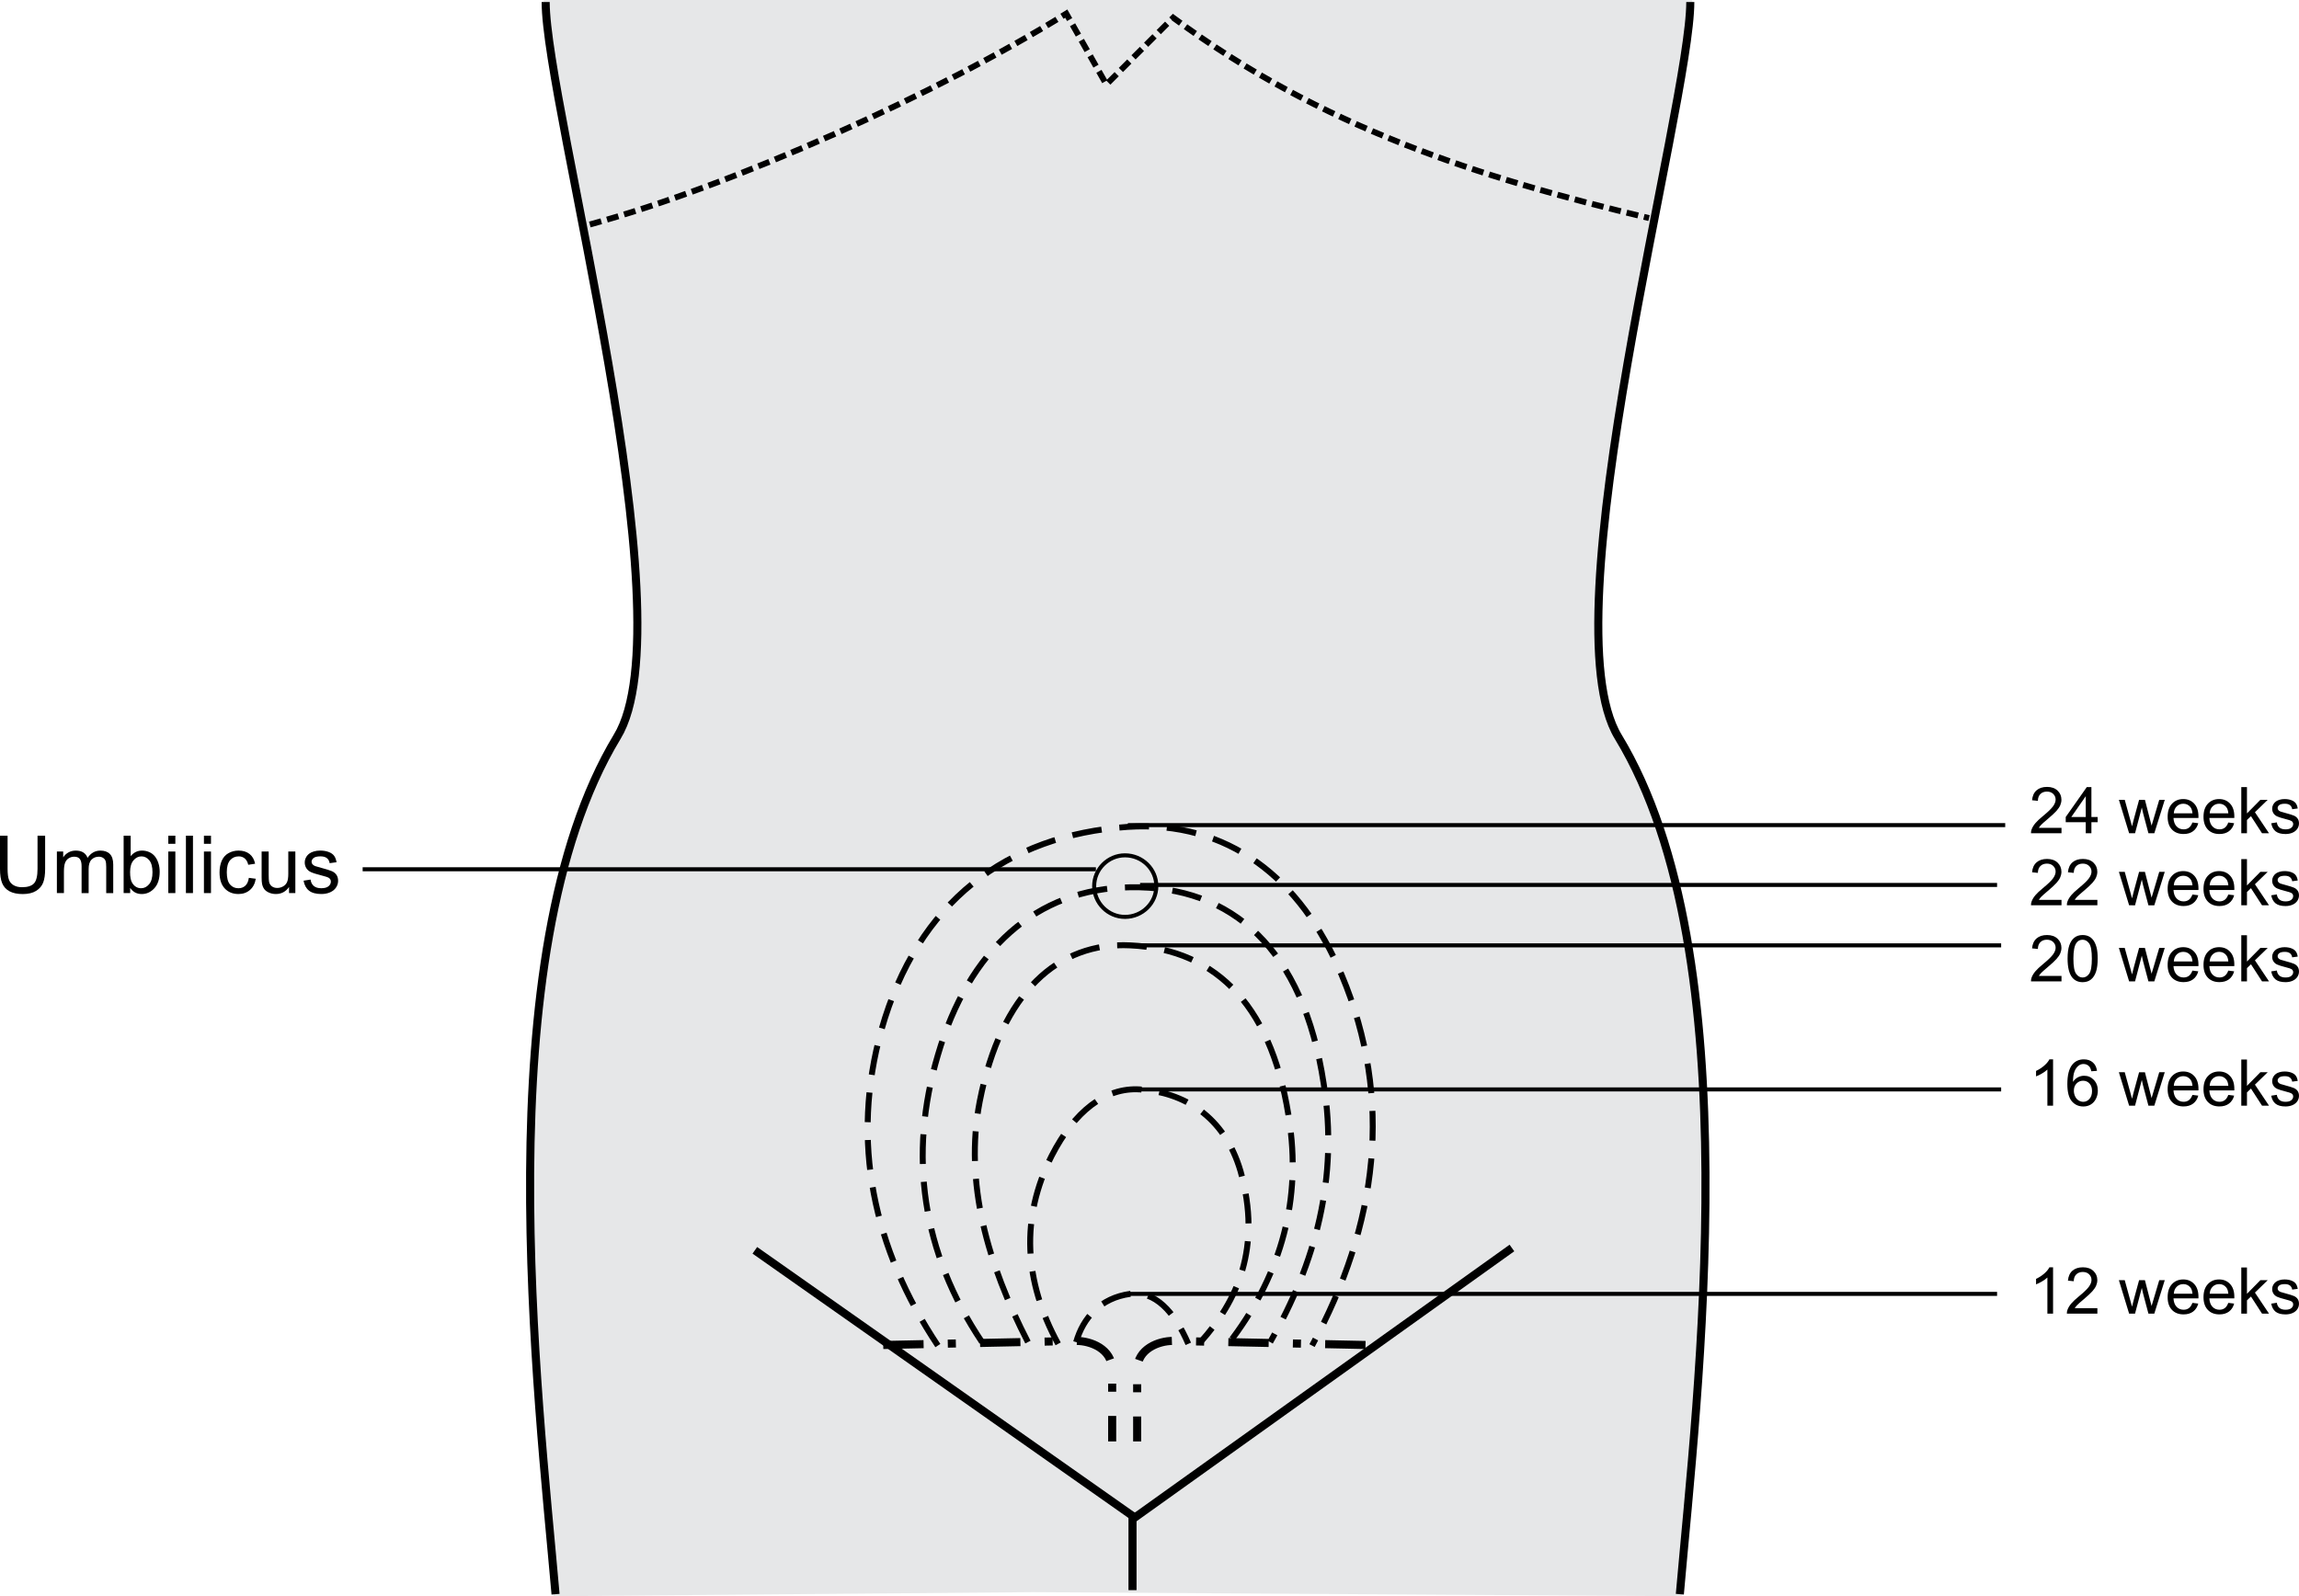 <?xml version="1.0" encoding="utf-8"?>
<!-- Generator: Adobe Illustrator 15.0.2, SVG Export Plug-In . SVG Version: 6.00 Build 0)  -->
<!DOCTYPE svg PUBLIC "-//W3C//DTD SVG 1.1//EN" "http://www.w3.org/Graphics/SVG/1.1/DTD/svg11.dtd">
<svg version="1.1" id="Layer_7" xmlns="http://www.w3.org/2000/svg" xmlns:xlink="http://www.w3.org/1999/xlink" x="0px" y="0px"
	 width="284.887px" height="197.854px" viewBox="139.95 171.862 284.887 197.854"
	 enable-background="new 139.95 171.862 284.887 197.854" xml:space="preserve">
<path fill="#E6E7E8" stroke="#E6E7E8" stroke-width="0.5" stroke-miterlimit="10" d="M348.111,369.464
	c2.16-24.769,8.856-79.128-7.631-106.272c-8.856-14.615,8.928-78.336,8.928-91.08h-69.984h-16.56h-55.296
	c0,12.744,17.784,76.465,8.856,91.08c-16.416,27.145-9.792,81.504-7.632,106.272l59.184-0.504L348.111,369.464z"/>
<g>
	<path fill="none" stroke="#000000" stroke-width="1" stroke-miterlimit="10" d="M349.408,172.112
		c0,12.744-17.784,76.465-8.928,91.08c16.487,27.145,9.791,81.504,7.631,106.272"/>
	<path fill="none" stroke="#000000" stroke-width="1" stroke-miterlimit="10" d="M207.568,172.112
		c0,12.744,17.784,76.465,8.856,91.08c-16.416,27.145-9.792,81.504-7.632,106.272"/>
</g>
<path fill="none" stroke="#000000" stroke-width="0.737" stroke-miterlimit="10" stroke-dasharray="1.474,0.737" d="M213.04,199.688
	c17.928-4.896,43.2-16.271,59.04-26.136l4.968,8.784l8.28-8.28c18.288,13.536,37.8,19.8,58.968,24.84"/>
<g>
	<polyline fill="none" stroke="#000000" stroke-width="1" stroke-miterlimit="10" points="233.488,326.84 280.576,359.96 
		327.305,326.552 	"/>
	
		<line fill="none" stroke="#000000" stroke-width="1" stroke-miterlimit="10" x1="280.288" y1="359.312" x2="280.288" y2="368.96"/>
</g>
<path fill="none" stroke="#000000" stroke-width="1" stroke-miterlimit="10" stroke-dasharray="5,3,1,3" d="
	M249.4,338.575l23.976-0.504c1.656,0,4.392,0.937,4.392,3.601v8.855"/>
<path fill="none" stroke="#000000" stroke-width="1" stroke-miterlimit="10" stroke-dasharray="5,3,1,3" d="
	M309.16,338.575l-23.904-0.504c-1.656,0-4.392,0.937-4.392,3.601v8.855"/>
<path fill="none" stroke="#000000" stroke-width="0.737" stroke-miterlimit="10" stroke-dasharray="3.685,2.211" d="
	M273.304,338.216c0.864-3.024,3.024-5.473,6.696-5.977c3.024-0.432,5.472,2.16,7.2,6.192"/>
<path fill="none" stroke="#000000" stroke-width="0.737" stroke-miterlimit="10" stroke-dasharray="3.685,2.211" d="
	M271.072,338.432c-4.248-7.776-4.68-15.624-0.792-23.328c2.808-5.472,6.624-8.496,10.944-8.208c5.328,0.36,10.44,3.24,12.456,10.152
	c2.664,9.504-0.432,16.128-4.968,21.168"/>
<path fill="none" stroke="#000000" stroke-width="0.737" stroke-miterlimit="10" stroke-dasharray="3.685,2.211" d="
	M267.328,338.216c-4.968-9.648-7.92-19.729-5.976-29.809c2.664-13.607,9.792-19.8,18.648-19.367
	c10.944,0.504,17.856,7.848,19.8,22.319c1.368,10.008-1.44,19.08-7.632,27.072"/>
<path fill="none" stroke="#000000" stroke-width="0.737" stroke-miterlimit="10" stroke-dasharray="3.685,2.211" d="M261.64,338.216
	c-7.488-11.16-9.144-23.185-5.472-35.568c3.816-13.031,12.168-20.664,23.832-20.808c12.672-0.216,21.456,7.704,23.977,24.336
	c1.871,11.664-1.008,22.248-6.625,32.04"/>
<path fill="none" stroke="#000000" stroke-width="0.737" stroke-miterlimit="10" stroke-dasharray="3.685,2.211" d="
	M256.168,338.648c-7.992-12.024-10.872-25.271-6.984-39.168c4.464-15.768,15.48-24.12,30.528-25.128
	c12.384-0.792,21.456,6.336,26.496,18.36c6.479,15.407,4.464,30.96-3.672,45.936"/>
<path fill="none" stroke="#000000" stroke-width="0.5" stroke-miterlimit="10" d="M279.352,285.512c2.16,0,3.888-1.728,3.888-3.816
	c0-2.088-1.728-3.815-3.888-3.815c-2.088,0-3.816,1.728-3.816,3.815C275.536,283.784,277.264,285.512,279.352,285.512z"/>
<line fill="none" stroke="#000000" stroke-width="0.5" stroke-miterlimit="10" x1="279.712" y1="274.136" x2="388.432" y2="274.136"/>
<line fill="none" stroke="#000000" stroke-width="0.5" stroke-miterlimit="10" x1="281.224" y1="281.552" x2="387.424" y2="281.552"/>
<line fill="none" stroke="#000000" stroke-width="0.5" stroke-miterlimit="10" x1="279.208" y1="289.04" x2="387.928" y2="289.04"/>
<line fill="none" stroke="#000000" stroke-width="0.5" stroke-miterlimit="10" x1="279.712" y1="306.896" x2="387.928" y2="306.896"/>
<line fill="none" stroke="#000000" stroke-width="0.5" stroke-miterlimit="10" x1="279.712" y1="332.24" x2="387.424" y2="332.24"/>
<line fill="none" stroke="#000000" stroke-width="0.5" stroke-miterlimit="10" x1="275.752" y1="279.608" x2="184.888" y2="279.608"/>
<g>
	<path d="M144.602,275.448h0.941v4.109c0,0.715-0.081,1.282-0.243,1.703c-0.162,0.421-0.454,0.763-0.875,1.026
		c-0.422,0.264-0.976,0.395-1.662,0.395c-0.667,0-1.211-0.115-1.635-0.344c-0.424-0.229-0.726-0.563-0.907-0.997
		c-0.181-0.436-0.271-1.029-0.271-1.783v-4.109h0.941v4.104c0,0.618,0.058,1.073,0.172,1.366c0.115,0.292,0.312,0.518,0.592,0.677
		c0.28,0.158,0.622,0.238,1.026,0.238c0.692,0,1.185-0.157,1.479-0.472c0.294-0.313,0.441-0.917,0.441-1.81L144.602,275.448
		L144.602,275.448z"/>
	<path d="M146.999,282.56v-5.151h0.781v0.723c0.162-0.252,0.377-0.455,0.646-0.609c0.269-0.152,0.574-0.229,0.917-0.229
		c0.381,0,0.694,0.079,0.938,0.236c0.244,0.159,0.417,0.381,0.517,0.665c0.407-0.602,0.938-0.901,1.591-0.901
		c0.511,0,0.904,0.141,1.179,0.424s0.413,0.719,0.413,1.308v3.537h-0.869v-3.246c0-0.35-0.028-0.601-0.085-0.754
		c-0.057-0.154-0.159-0.276-0.308-0.371c-0.149-0.094-0.323-0.141-0.524-0.141c-0.362,0-0.663,0.12-0.902,0.361
		c-0.239,0.24-0.359,0.626-0.359,1.156v2.994h-0.874v-3.348c0-0.388-0.071-0.679-0.213-0.873s-0.375-0.291-0.699-0.291
		c-0.246,0-0.473,0.063-0.682,0.194c-0.208,0.129-0.36,0.317-0.454,0.566c-0.094,0.25-0.141,0.608-0.141,1.077v2.673H146.999z"/>
	<path d="M156.081,282.56h-0.81v-7.112h0.873v2.537c0.369-0.462,0.839-0.692,1.412-0.692c0.317,0,0.617,0.063,0.9,0.19
		c0.283,0.128,0.516,0.308,0.698,0.539c0.183,0.231,0.326,0.511,0.43,0.837c0.104,0.327,0.155,0.677,0.155,1.049
		c0,0.883-0.218,1.564-0.655,2.047c-0.437,0.481-0.96,0.723-1.572,0.723c-0.608,0-1.085-0.253-1.431-0.761V282.56L156.081,282.56z
		 M156.071,279.945c0,0.618,0.084,1.064,0.252,1.34c0.275,0.449,0.646,0.674,1.116,0.674c0.381,0,0.711-0.166,0.99-0.498
		c0.278-0.331,0.417-0.825,0.417-1.482c0-0.673-0.133-1.169-0.4-1.489c-0.267-0.319-0.59-0.479-0.968-0.479
		c-0.381,0-0.711,0.166-0.989,0.497C156.21,278.838,156.071,279.317,156.071,279.945z"/>
	<path d="M160.806,276.452v-1.005h0.873v1.005H160.806z M160.806,282.56v-5.151h0.873v5.151H160.806z"/>
	<path d="M162.989,282.56v-7.112h0.873v7.112H162.989z"/>
	<path d="M165.221,276.452v-1.005h0.874v1.005H165.221z M165.221,282.56v-5.151h0.874v5.151H165.221z"/>
	<path d="M170.786,280.673l0.859,0.111c-0.094,0.592-0.334,1.056-0.721,1.39c-0.387,0.335-0.861,0.502-1.424,0.502
		c-0.705,0-1.272-0.23-1.701-0.691c-0.429-0.461-0.643-1.122-0.643-1.981c0-0.557,0.092-1.043,0.276-1.46
		c0.185-0.417,0.465-0.73,0.842-0.939c0.377-0.208,0.787-0.313,1.23-0.313c0.56,0,1.017,0.141,1.373,0.424
		c0.355,0.283,0.583,0.685,0.684,1.206l-0.849,0.131c-0.081-0.346-0.224-0.605-0.429-0.781c-0.206-0.175-0.454-0.262-0.745-0.262
		c-0.44,0-0.797,0.158-1.072,0.473c-0.275,0.315-0.412,0.814-0.412,1.497c0,0.692,0.132,1.195,0.398,1.51
		c0.265,0.313,0.611,0.471,1.038,0.471c0.343,0,0.629-0.105,0.859-0.315C170.579,281.433,170.724,281.109,170.786,280.673z"/>
	<path d="M175.768,282.56v-0.757c-0.401,0.582-0.946,0.873-1.635,0.873c-0.304,0-0.588-0.058-0.852-0.174
		c-0.264-0.117-0.459-0.264-0.587-0.439c-0.128-0.176-0.218-0.393-0.27-0.647c-0.036-0.171-0.053-0.443-0.053-0.815v-3.191h0.873
		v2.856c0,0.456,0.018,0.764,0.054,0.922c0.055,0.23,0.171,0.41,0.349,0.541s0.398,0.196,0.66,0.196
		c0.262,0,0.508-0.067,0.738-0.201c0.229-0.134,0.392-0.317,0.487-0.548c0.096-0.231,0.143-0.567,0.143-1.006v-2.761h0.874v5.151
		H175.768z"/>
	<path d="M177.568,281.022l0.864-0.136c0.048,0.346,0.184,0.611,0.405,0.796c0.221,0.185,0.531,0.276,0.929,0.276
		c0.401,0,0.699-0.082,0.893-0.245c0.194-0.163,0.291-0.355,0.291-0.575c0-0.197-0.086-0.353-0.257-0.466
		c-0.12-0.078-0.417-0.176-0.893-0.296c-0.641-0.162-1.084-0.302-1.332-0.42s-0.435-0.281-0.563-0.49
		c-0.128-0.209-0.192-0.439-0.192-0.691c0-0.229,0.053-0.441,0.158-0.638c0.105-0.195,0.249-0.358,0.43-0.487
		c0.136-0.1,0.321-0.185,0.555-0.255c0.235-0.068,0.486-0.104,0.754-0.104c0.404,0,0.759,0.058,1.065,0.174
		c0.306,0.117,0.531,0.273,0.677,0.473s0.246,0.465,0.301,0.798l-0.854,0.117c-0.039-0.265-0.151-0.472-0.337-0.621
		c-0.186-0.148-0.449-0.223-0.788-0.223c-0.401,0-0.688,0.066-0.859,0.199s-0.257,0.288-0.257,0.466
		c0,0.113,0.036,0.215,0.107,0.306c0.071,0.095,0.183,0.171,0.335,0.233c0.087,0.032,0.344,0.106,0.771,0.223
		c0.618,0.165,1.049,0.3,1.293,0.405c0.244,0.104,0.436,0.258,0.575,0.458c0.139,0.201,0.208,0.45,0.208,0.747
		c0,0.291-0.085,0.564-0.255,0.822c-0.169,0.257-0.415,0.456-0.735,0.597s-0.683,0.211-1.087,0.211c-0.669,0-1.18-0.139-1.53-0.417
		C177.889,281.981,177.665,281.569,177.568,281.022z"/>
</g>
<g>
	<path d="M395.407,274.469v0.675h-3.781c-0.005-0.169,0.022-0.332,0.082-0.488c0.097-0.257,0.25-0.511,0.462-0.761
		s0.52-0.539,0.919-0.867c0.622-0.51,1.042-0.914,1.261-1.211c0.217-0.298,0.328-0.58,0.328-0.845c0-0.279-0.101-0.513-0.299-0.705
		c-0.199-0.19-0.458-0.287-0.779-0.287c-0.338,0-0.607,0.102-0.812,0.305c-0.203,0.202-0.306,0.483-0.308,0.843l-0.723-0.074
		c0.049-0.539,0.235-0.949,0.559-1.231c0.322-0.281,0.756-0.423,1.299-0.423c0.549,0,0.982,0.152,1.304,0.457
		c0.32,0.305,0.479,0.683,0.479,1.132c0,0.229-0.047,0.454-0.141,0.676c-0.094,0.221-0.248,0.454-0.466,0.698
		c-0.217,0.245-0.578,0.58-1.083,1.008c-0.421,0.354-0.691,0.594-0.813,0.72c-0.119,0.126-0.219,0.253-0.295,0.38H395.407
		L395.407,274.469z"/>
	<path d="M398.412,275.144v-1.37h-2.482v-0.644l2.61-3.707h0.573v3.707h0.773v0.644h-0.773v1.37H398.412z M398.412,273.13v-2.58
		l-1.792,2.58H398.412z"/>
	<path d="M403.786,275.144L402.518,271h0.726l0.659,2.393l0.246,0.891c0.01-0.045,0.082-0.329,0.213-0.854l0.66-2.428h0.723
		l0.619,2.403l0.207,0.792l0.238-0.8l0.711-2.396h0.683l-1.295,4.145h-0.729l-0.66-2.481l-0.16-0.706l-0.838,3.188h-0.733V275.144z"
		/>
	<path d="M411.629,273.81l0.727,0.09c-0.115,0.425-0.328,0.753-0.637,0.987c-0.31,0.234-0.705,0.351-1.186,0.351
		c-0.605,0-1.088-0.187-1.442-0.56c-0.354-0.374-0.532-0.897-0.532-1.571c0-0.696,0.178-1.237,0.539-1.623
		c0.358-0.385,0.824-0.578,1.396-0.578c0.554,0,1.007,0.188,1.357,0.566c0.352,0.377,0.527,0.908,0.527,1.592
		c0,0.042-0.001,0.104-0.004,0.188h-3.091c0.026,0.455,0.155,0.804,0.386,1.046c0.232,0.242,0.521,0.363,0.867,0.363
		c0.257,0,0.477-0.067,0.659-0.203C411.378,274.322,411.521,274.106,411.629,273.81z M409.323,272.674h2.313
		c-0.031-0.349-0.119-0.61-0.265-0.784c-0.224-0.271-0.515-0.406-0.87-0.406c-0.322,0-0.594,0.108-0.814,0.324
		C409.468,272.023,409.346,272.313,409.323,272.674z"/>
	<path d="M416.074,273.81l0.726,0.09c-0.114,0.425-0.327,0.753-0.636,0.987c-0.311,0.234-0.705,0.351-1.186,0.351
		c-0.606,0-1.088-0.187-1.442-0.56c-0.354-0.374-0.533-0.897-0.533-1.571c0-0.696,0.179-1.237,0.539-1.623
		c0.358-0.385,0.824-0.578,1.397-0.578c0.554,0,1.007,0.188,1.357,0.566c0.352,0.377,0.527,0.908,0.527,1.592
		c0,0.042-0.001,0.104-0.004,0.188h-3.092c0.026,0.455,0.156,0.804,0.387,1.046s0.521,0.363,0.867,0.363
		c0.257,0,0.477-0.067,0.658-0.203C415.823,274.322,415.967,274.106,416.074,273.81z M413.768,272.674h2.314
		c-0.031-0.349-0.12-0.61-0.266-0.784c-0.224-0.271-0.514-0.406-0.869-0.406c-0.323,0-0.594,0.108-0.814,0.324
		C413.913,272.024,413.791,272.313,413.768,272.674z"/>
	<path d="M417.686,275.144v-5.721h0.703v3.262L420.05,271h0.909l-1.584,1.538l1.744,2.606h-0.866l-1.37-2.119l-0.496,0.477v1.643
		L417.686,275.144L417.686,275.144z"/>
	<path d="M421.396,273.907l0.694-0.109c0.039,0.278,0.147,0.492,0.326,0.64c0.178,0.148,0.427,0.224,0.748,0.224
		c0.322,0,0.562-0.065,0.718-0.197c0.156-0.131,0.234-0.285,0.234-0.462c0-0.159-0.069-0.283-0.207-0.375
		c-0.096-0.063-0.335-0.143-0.718-0.238c-0.516-0.13-0.872-0.243-1.071-0.338s-0.35-0.226-0.453-0.395
		c-0.104-0.168-0.154-0.353-0.154-0.556c0-0.185,0.042-0.354,0.127-0.513c0.084-0.157,0.2-0.288,0.346-0.393
		c0.108-0.081,0.258-0.148,0.446-0.204c0.189-0.057,0.392-0.085,0.607-0.085c0.325,0,0.611,0.048,0.856,0.141
		c0.245,0.094,0.427,0.221,0.543,0.381c0.117,0.16,0.198,0.374,0.242,0.642l-0.687,0.095c-0.031-0.213-0.122-0.38-0.271-0.5
		s-0.36-0.18-0.634-0.18c-0.323,0-0.553,0.054-0.691,0.16c-0.138,0.107-0.206,0.231-0.206,0.375c0,0.091,0.027,0.173,0.086,0.246
		c0.057,0.075,0.146,0.138,0.269,0.188c0.07,0.025,0.277,0.085,0.621,0.179c0.497,0.133,0.843,0.241,1.04,0.326
		c0.196,0.085,0.351,0.208,0.462,0.369c0.112,0.16,0.167,0.36,0.167,0.601c0,0.234-0.068,0.455-0.205,0.662
		s-0.334,0.367-0.591,0.479c-0.257,0.113-0.549,0.171-0.874,0.171c-0.539,0-0.949-0.112-1.231-0.337
		C421.655,274.678,421.475,274.347,421.396,273.907z"/>
</g>
<g>
	<path d="M395.407,283.397v0.675h-3.781c-0.005-0.169,0.022-0.332,0.082-0.487c0.097-0.257,0.25-0.512,0.462-0.762
		s0.52-0.538,0.919-0.866c0.622-0.511,1.042-0.914,1.261-1.211c0.217-0.299,0.328-0.58,0.328-0.846c0-0.278-0.101-0.513-0.299-0.705
		c-0.199-0.19-0.458-0.286-0.779-0.286c-0.338,0-0.607,0.101-0.812,0.304c-0.203,0.203-0.306,0.483-0.308,0.843l-0.723-0.074
		c0.049-0.539,0.235-0.949,0.559-1.23c0.322-0.282,0.756-0.423,1.299-0.423c0.549,0,0.982,0.151,1.304,0.457
		c0.32,0.304,0.479,0.682,0.479,1.132c0,0.229-0.047,0.454-0.141,0.675s-0.248,0.454-0.466,0.699
		c-0.217,0.245-0.578,0.58-1.083,1.007c-0.421,0.354-0.691,0.594-0.813,0.72c-0.119,0.126-0.219,0.253-0.295,0.38H395.407
		L395.407,283.397z"/>
	<path d="M399.852,283.397v0.675h-3.781c-0.006-0.169,0.021-0.332,0.082-0.487c0.096-0.257,0.25-0.512,0.461-0.762
		c0.213-0.25,0.52-0.538,0.92-0.866c0.621-0.511,1.042-0.914,1.261-1.211c0.218-0.299,0.328-0.58,0.328-0.846
		c0-0.278-0.101-0.513-0.298-0.705c-0.199-0.19-0.458-0.286-0.779-0.286c-0.338,0-0.607,0.101-0.813,0.304
		c-0.203,0.203-0.306,0.483-0.308,0.843l-0.722-0.074c0.049-0.539,0.234-0.949,0.558-1.23c0.323-0.282,0.757-0.423,1.3-0.423
		c0.549,0,0.982,0.151,1.303,0.457c0.32,0.304,0.48,0.682,0.48,1.132c0,0.229-0.047,0.454-0.141,0.675s-0.249,0.454-0.467,0.699
		c-0.217,0.245-0.577,0.58-1.082,1.007c-0.422,0.354-0.692,0.594-0.813,0.72c-0.119,0.126-0.219,0.253-0.297,0.38H399.852
		L399.852,283.397z"/>
	<path d="M403.786,284.072l-1.269-4.145h0.726l0.659,2.393l0.246,0.891c0.01-0.044,0.082-0.329,0.213-0.854l0.66-2.428h0.723
		l0.619,2.404l0.207,0.792l0.238-0.8l0.711-2.396h0.683l-1.295,4.145h-0.729l-0.66-2.481l-0.16-0.706l-0.838,3.188L403.786,284.072
		L403.786,284.072z"/>
	<path d="M411.629,282.738l0.727,0.091c-0.115,0.424-0.328,0.753-0.637,0.986c-0.31,0.234-0.705,0.352-1.186,0.352
		c-0.605,0-1.088-0.188-1.442-0.561c-0.354-0.374-0.532-0.896-0.532-1.57c0-0.697,0.178-1.238,0.539-1.623
		c0.358-0.386,0.824-0.578,1.396-0.578c0.554,0,1.007,0.188,1.357,0.565c0.352,0.377,0.527,0.908,0.527,1.593
		c0,0.042-0.001,0.104-0.004,0.188h-3.091c0.026,0.455,0.155,0.804,0.386,1.046c0.232,0.242,0.521,0.363,0.867,0.363
		c0.257,0,0.477-0.067,0.659-0.203C411.378,283.25,411.521,283.034,411.629,282.738z M409.323,281.602h2.313
		c-0.031-0.349-0.119-0.609-0.265-0.784c-0.224-0.271-0.515-0.405-0.87-0.405c-0.322,0-0.594,0.107-0.814,0.323
		C409.468,280.952,409.346,281.241,409.323,281.602z"/>
	<path d="M416.074,282.738l0.726,0.091c-0.114,0.424-0.327,0.753-0.636,0.986c-0.311,0.234-0.705,0.352-1.186,0.352
		c-0.606,0-1.088-0.188-1.442-0.561c-0.354-0.374-0.533-0.896-0.533-1.57c0-0.697,0.179-1.238,0.539-1.623
		c0.358-0.386,0.824-0.578,1.397-0.578c0.554,0,1.007,0.188,1.357,0.565c0.352,0.377,0.527,0.908,0.527,1.593
		c0,0.042-0.001,0.104-0.004,0.188h-3.092c0.026,0.455,0.156,0.804,0.387,1.046s0.521,0.363,0.867,0.363
		c0.257,0,0.477-0.067,0.658-0.203C415.823,283.25,415.967,283.034,416.074,282.738z M413.768,281.602h2.314
		c-0.031-0.349-0.12-0.609-0.266-0.784c-0.224-0.271-0.514-0.405-0.869-0.405c-0.323,0-0.594,0.107-0.814,0.323
		C413.913,280.952,413.791,281.241,413.768,281.602z"/>
	<path d="M417.686,284.072v-5.721h0.703v3.262l1.662-1.686h0.909l-1.584,1.538l1.744,2.606h-0.866l-1.37-2.118l-0.495,0.476v1.643
		H417.686z"/>
	<path d="M421.396,282.835l0.694-0.109c0.039,0.278,0.147,0.492,0.326,0.641c0.178,0.147,0.427,0.223,0.748,0.223
		c0.322,0,0.562-0.065,0.718-0.197c0.156-0.131,0.234-0.285,0.234-0.462c0-0.159-0.069-0.283-0.207-0.375
		c-0.096-0.063-0.335-0.142-0.718-0.238c-0.516-0.13-0.872-0.243-1.071-0.338s-0.35-0.226-0.453-0.394s-0.154-0.354-0.154-0.557
		c0-0.185,0.042-0.354,0.127-0.513c0.084-0.157,0.2-0.288,0.346-0.392c0.108-0.081,0.258-0.149,0.446-0.205
		c0.189-0.057,0.392-0.084,0.607-0.084c0.325,0,0.611,0.047,0.856,0.14c0.245,0.094,0.427,0.221,0.543,0.381
		c0.117,0.16,0.198,0.374,0.242,0.643l-0.687,0.094c-0.031-0.213-0.122-0.38-0.271-0.5s-0.36-0.179-0.634-0.179
		c-0.323,0-0.553,0.053-0.691,0.159c-0.138,0.107-0.206,0.231-0.206,0.375c0,0.092,0.027,0.174,0.086,0.246
		c0.057,0.075,0.146,0.139,0.269,0.188c0.07,0.026,0.277,0.085,0.621,0.179c0.497,0.133,0.843,0.241,1.04,0.326
		c0.196,0.085,0.351,0.208,0.462,0.369c0.112,0.161,0.167,0.36,0.167,0.601c0,0.234-0.068,0.455-0.205,0.662
		s-0.334,0.367-0.591,0.48c-0.257,0.112-0.549,0.17-0.874,0.17c-0.539,0-0.949-0.112-1.231-0.336
		C421.655,283.606,421.475,283.275,421.396,282.835z"/>
</g>
<g>
	<path d="M395.407,292.829v0.675h-3.781c-0.005-0.169,0.022-0.332,0.082-0.488c0.097-0.257,0.25-0.511,0.462-0.761
		s0.52-0.539,0.919-0.867c0.622-0.51,1.042-0.914,1.261-1.211c0.217-0.298,0.328-0.58,0.328-0.845c0-0.279-0.101-0.514-0.299-0.705
		c-0.199-0.191-0.458-0.287-0.779-0.287c-0.338,0-0.607,0.101-0.812,0.304c-0.203,0.203-0.306,0.484-0.308,0.843l-0.723-0.073
		c0.049-0.539,0.235-0.949,0.559-1.231c0.322-0.282,0.756-0.423,1.299-0.423c0.549,0,0.982,0.152,1.304,0.457
		c0.32,0.304,0.479,0.682,0.479,1.132c0,0.229-0.047,0.454-0.141,0.675c-0.094,0.222-0.248,0.454-0.466,0.699
		c-0.217,0.245-0.578,0.58-1.083,1.007c-0.421,0.354-0.691,0.594-0.813,0.72c-0.119,0.127-0.219,0.254-0.295,0.381H395.407
		L395.407,292.829z"/>
	<path d="M396.16,290.683c0-0.676,0.07-1.221,0.209-1.633s0.346-0.73,0.62-0.954s0.62-0.335,1.036-0.335
		c0.307,0,0.576,0.063,0.808,0.185c0.231,0.124,0.422,0.303,0.574,0.535c0.149,0.233,0.269,0.518,0.354,0.852
		s0.129,0.785,0.129,1.352c0,0.671-0.068,1.213-0.207,1.625c-0.138,0.413-0.344,0.731-0.619,0.956
		c-0.273,0.226-0.621,0.338-1.039,0.338c-0.551,0-0.984-0.198-1.299-0.593C396.35,292.532,396.16,291.757,396.16,290.683z
		 M396.882,290.683c0,0.939,0.11,1.564,0.33,1.875c0.22,0.312,0.491,0.466,0.813,0.466s0.594-0.155,0.813-0.468
		c0.22-0.312,0.33-0.937,0.33-1.873c0-0.941-0.11-1.566-0.33-1.877c-0.22-0.31-0.494-0.464-0.821-0.464
		c-0.322,0-0.58,0.136-0.772,0.41C397.003,289.1,396.882,289.743,396.882,290.683z"/>
	<path d="M403.786,293.504l-1.269-4.146h0.726l0.659,2.394l0.246,0.89c0.01-0.044,0.082-0.329,0.213-0.854l0.66-2.429h0.723
		l0.619,2.404l0.207,0.792l0.238-0.8l0.711-2.396h0.683l-1.295,4.146h-0.729l-0.66-2.482l-0.16-0.706l-0.838,3.188L403.786,293.504
		L403.786,293.504z"/>
	<path d="M411.629,292.169l0.727,0.09c-0.115,0.424-0.328,0.753-0.637,0.987c-0.31,0.233-0.705,0.351-1.186,0.351
		c-0.605,0-1.088-0.187-1.442-0.56c-0.354-0.374-0.532-0.897-0.532-1.571c0-0.697,0.178-1.238,0.539-1.623
		c0.358-0.385,0.824-0.578,1.396-0.578c0.554,0,1.007,0.188,1.357,0.566c0.352,0.377,0.527,0.907,0.527,1.592
		c0,0.042-0.001,0.104-0.004,0.188h-3.091c0.026,0.455,0.155,0.805,0.386,1.047c0.232,0.241,0.521,0.362,0.867,0.362
		c0.257,0,0.477-0.066,0.659-0.203C411.378,292.682,411.521,292.466,411.629,292.169z M409.323,291.034h2.313
		c-0.031-0.35-0.119-0.61-0.265-0.784c-0.224-0.271-0.515-0.406-0.87-0.406c-0.322,0-0.594,0.108-0.814,0.324
		C409.468,290.383,409.346,290.672,409.323,291.034z"/>
	<path d="M416.074,292.169l0.726,0.09c-0.114,0.424-0.327,0.753-0.636,0.987c-0.311,0.233-0.705,0.351-1.186,0.351
		c-0.606,0-1.088-0.187-1.442-0.56c-0.354-0.374-0.533-0.897-0.533-1.571c0-0.697,0.179-1.238,0.539-1.623
		c0.358-0.385,0.824-0.578,1.397-0.578c0.554,0,1.007,0.188,1.357,0.566c0.352,0.377,0.527,0.907,0.527,1.592
		c0,0.042-0.001,0.104-0.004,0.188h-3.092c0.026,0.455,0.156,0.805,0.387,1.047c0.23,0.241,0.521,0.362,0.867,0.362
		c0.257,0,0.477-0.066,0.658-0.203C415.823,292.682,415.967,292.466,416.074,292.169z M413.768,291.034h2.314
		c-0.031-0.35-0.12-0.61-0.266-0.784c-0.224-0.271-0.514-0.406-0.869-0.406c-0.323,0-0.594,0.108-0.814,0.324
		C413.913,290.384,413.791,290.672,413.768,291.034z"/>
	<path d="M417.686,293.504v-5.721h0.703v3.262l1.662-1.687h0.909l-1.584,1.538l1.744,2.607h-0.866l-1.37-2.119l-0.495,0.476v1.644
		H417.686z"/>
	<path d="M421.396,292.267l0.694-0.108c0.039,0.277,0.147,0.491,0.326,0.64c0.178,0.147,0.427,0.223,0.748,0.223
		c0.322,0,0.562-0.064,0.718-0.196s0.234-0.285,0.234-0.463c0-0.158-0.069-0.282-0.207-0.375c-0.096-0.063-0.335-0.142-0.718-0.237
		c-0.516-0.13-0.872-0.243-1.071-0.338c-0.199-0.096-0.35-0.227-0.453-0.395s-0.154-0.353-0.154-0.556
		c0-0.186,0.042-0.355,0.127-0.514c0.084-0.156,0.2-0.287,0.346-0.392c0.108-0.081,0.258-0.149,0.446-0.205
		c0.189-0.056,0.392-0.084,0.607-0.084c0.325,0,0.611,0.047,0.856,0.14c0.245,0.095,0.427,0.222,0.543,0.382
		c0.117,0.159,0.198,0.374,0.242,0.642l-0.687,0.094c-0.031-0.213-0.122-0.38-0.271-0.5s-0.36-0.179-0.634-0.179
		c-0.323,0-0.553,0.053-0.691,0.16c-0.138,0.106-0.206,0.23-0.206,0.375c0,0.091,0.027,0.173,0.086,0.246
		c0.057,0.075,0.146,0.138,0.269,0.188c0.07,0.026,0.277,0.085,0.621,0.18c0.497,0.133,0.843,0.24,1.04,0.325
		c0.196,0.085,0.351,0.208,0.462,0.369c0.112,0.161,0.167,0.361,0.167,0.602c0,0.233-0.068,0.455-0.205,0.662
		c-0.137,0.206-0.334,0.366-0.591,0.479s-0.549,0.17-0.874,0.17c-0.539,0-0.949-0.112-1.231-0.336
		C421.655,293.038,421.475,292.707,421.396,292.267z"/>
</g>
<g>
	<path d="M394.361,308.911h-0.703v-4.476c-0.17,0.162-0.391,0.323-0.665,0.484s-0.521,0.281-0.74,0.362v-0.679
		c0.394-0.185,0.735-0.409,1.03-0.671c0.294-0.262,0.502-0.519,0.625-0.765h0.453V308.911z"/>
	<path d="M399.805,304.592l-0.699,0.055c-0.063-0.276-0.15-0.476-0.265-0.601c-0.19-0.2-0.424-0.301-0.702-0.301
		c-0.225,0-0.421,0.063-0.59,0.188c-0.221,0.162-0.396,0.396-0.523,0.707c-0.127,0.31-0.193,0.75-0.198,1.323
		c0.169-0.258,0.376-0.449,0.62-0.574s0.5-0.188,0.77-0.188c0.469,0,0.867,0.172,1.196,0.518c0.329,0.345,0.494,0.79,0.494,1.336
		c0,0.358-0.078,0.691-0.232,1.001c-0.155,0.308-0.368,0.544-0.638,0.708c-0.271,0.164-0.578,0.246-0.921,0.246
		c-0.585,0-1.063-0.215-1.433-0.646c-0.369-0.431-0.554-1.14-0.554-2.129c0-1.104,0.204-1.909,0.613-2.412
		c0.356-0.437,0.836-0.654,1.44-0.654c0.449,0,0.818,0.126,1.105,0.378C399.575,303.799,399.748,304.147,399.805,304.592z
		 M396.938,307.059c0,0.242,0.051,0.474,0.153,0.694s0.247,0.39,0.431,0.505c0.186,0.115,0.379,0.174,0.582,0.174
		c0.297,0,0.553-0.12,0.766-0.359c0.213-0.238,0.32-0.563,0.32-0.976c0-0.396-0.105-0.707-0.316-0.936
		c-0.211-0.228-0.477-0.342-0.796-0.342c-0.317,0-0.586,0.114-0.808,0.342C397.047,306.391,396.938,306.689,396.938,307.059z"/>
	<path d="M403.786,308.911l-1.269-4.145h0.726l0.659,2.393l0.246,0.891c0.01-0.044,0.082-0.329,0.213-0.854l0.66-2.428h0.723
		l0.619,2.404l0.207,0.792l0.238-0.801l0.711-2.396h0.683l-1.295,4.145h-0.729l-0.66-2.481l-0.16-0.706l-0.838,3.188
		L403.786,308.911L403.786,308.911z"/>
	<path d="M411.629,307.577l0.727,0.091c-0.115,0.424-0.328,0.753-0.637,0.986c-0.31,0.234-0.705,0.352-1.186,0.352
		c-0.605,0-1.088-0.188-1.442-0.561c-0.354-0.374-0.532-0.896-0.532-1.57c0-0.697,0.178-1.238,0.539-1.623
		c0.358-0.386,0.824-0.578,1.396-0.578c0.554,0,1.007,0.188,1.357,0.565c0.352,0.377,0.527,0.908,0.527,1.593
		c0,0.041-0.001,0.104-0.004,0.188h-3.091c0.026,0.455,0.155,0.804,0.386,1.046c0.232,0.242,0.521,0.363,0.867,0.363
		c0.257,0,0.477-0.067,0.659-0.203C411.378,308.09,411.521,307.873,411.629,307.577z M409.323,306.442h2.313
		c-0.031-0.349-0.119-0.61-0.265-0.784c-0.224-0.271-0.515-0.405-0.87-0.405c-0.322,0-0.594,0.107-0.814,0.323
		C409.468,305.791,409.346,306.08,409.323,306.442z"/>
	<path d="M416.074,307.577l0.726,0.091c-0.114,0.424-0.327,0.753-0.636,0.986c-0.311,0.234-0.705,0.352-1.186,0.352
		c-0.606,0-1.088-0.188-1.442-0.561c-0.354-0.374-0.533-0.896-0.533-1.57c0-0.697,0.179-1.238,0.539-1.623
		c0.358-0.386,0.824-0.578,1.397-0.578c0.554,0,1.007,0.188,1.357,0.565c0.352,0.377,0.527,0.908,0.527,1.593
		c0,0.041-0.001,0.104-0.004,0.188h-3.092c0.026,0.455,0.156,0.804,0.387,1.046s0.521,0.363,0.867,0.363
		c0.257,0,0.477-0.067,0.658-0.203C415.823,308.09,415.967,307.873,416.074,307.577z M413.768,306.442h2.314
		c-0.031-0.349-0.12-0.61-0.266-0.784c-0.224-0.271-0.514-0.405-0.869-0.405c-0.323,0-0.594,0.107-0.814,0.323
		C413.913,305.791,413.791,306.08,413.768,306.442z"/>
	<path d="M417.686,308.911v-5.721h0.703v3.262l1.662-1.686h0.909l-1.584,1.538l1.744,2.606h-0.866l-1.37-2.118l-0.495,0.476v1.643
		H417.686z"/>
	<path d="M421.396,307.675l0.694-0.109c0.039,0.278,0.147,0.492,0.326,0.64c0.178,0.148,0.427,0.224,0.748,0.224
		c0.322,0,0.562-0.065,0.718-0.197c0.156-0.131,0.234-0.285,0.234-0.462c0-0.159-0.069-0.283-0.207-0.375
		c-0.096-0.063-0.335-0.142-0.718-0.238c-0.516-0.13-0.872-0.243-1.071-0.338s-0.35-0.226-0.453-0.394s-0.154-0.354-0.154-0.557
		c0-0.185,0.042-0.354,0.127-0.513c0.084-0.157,0.2-0.288,0.346-0.392c0.108-0.081,0.258-0.149,0.446-0.205
		c0.189-0.057,0.392-0.084,0.607-0.084c0.325,0,0.611,0.047,0.856,0.14c0.245,0.094,0.427,0.221,0.543,0.381
		c0.117,0.16,0.198,0.374,0.242,0.643l-0.687,0.094c-0.031-0.213-0.122-0.38-0.271-0.5s-0.36-0.179-0.634-0.179
		c-0.323,0-0.553,0.053-0.691,0.159c-0.138,0.107-0.206,0.231-0.206,0.375c0,0.092,0.027,0.174,0.086,0.246
		c0.057,0.075,0.146,0.139,0.269,0.188c0.07,0.025,0.277,0.085,0.621,0.179c0.497,0.133,0.843,0.241,1.04,0.326
		c0.196,0.085,0.351,0.208,0.462,0.369c0.112,0.161,0.167,0.36,0.167,0.601c0,0.234-0.068,0.455-0.205,0.662
		s-0.334,0.367-0.591,0.48c-0.257,0.112-0.549,0.17-0.874,0.17c-0.539,0-0.949-0.112-1.231-0.336
		C421.655,308.446,421.475,308.115,421.396,307.675z"/>
</g>
<g>
	<path d="M394.361,334.688h-0.703v-4.476c-0.17,0.161-0.391,0.322-0.665,0.483c-0.274,0.162-0.521,0.282-0.74,0.363v-0.679
		c0.394-0.186,0.735-0.409,1.03-0.671c0.294-0.263,0.502-0.519,0.625-0.766h0.453V334.688z"/>
	<path d="M399.852,334.013v0.675h-3.781c-0.006-0.169,0.021-0.332,0.082-0.488c0.096-0.257,0.25-0.511,0.461-0.761
		c0.213-0.25,0.52-0.539,0.92-0.867c0.621-0.51,1.042-0.914,1.261-1.211c0.218-0.298,0.328-0.58,0.328-0.845
		c0-0.279-0.101-0.513-0.298-0.705c-0.199-0.191-0.458-0.287-0.779-0.287c-0.338,0-0.607,0.102-0.813,0.304
		c-0.203,0.203-0.306,0.484-0.308,0.844l-0.722-0.074c0.049-0.539,0.234-0.949,0.558-1.231c0.323-0.281,0.757-0.423,1.3-0.423
		c0.549,0,0.982,0.152,1.303,0.457c0.32,0.304,0.48,0.682,0.48,1.132c0,0.229-0.047,0.454-0.141,0.675
		c-0.094,0.222-0.249,0.454-0.467,0.699c-0.217,0.245-0.577,0.58-1.082,1.007c-0.422,0.354-0.692,0.595-0.813,0.721
		c-0.119,0.126-0.219,0.253-0.297,0.38H399.852L399.852,334.013z"/>
	<path d="M403.786,334.688l-1.269-4.145h0.726l0.659,2.393l0.246,0.89c0.01-0.044,0.082-0.329,0.213-0.854l0.66-2.428h0.723
		l0.619,2.403l0.207,0.792l0.238-0.8l0.711-2.396h0.683l-1.295,4.145h-0.729l-0.66-2.482l-0.16-0.705l-0.838,3.188L403.786,334.688
		L403.786,334.688z"/>
	<path d="M411.629,333.354l0.727,0.09c-0.115,0.424-0.328,0.753-0.637,0.987c-0.31,0.233-0.705,0.351-1.186,0.351
		c-0.605,0-1.088-0.187-1.442-0.56c-0.354-0.374-0.532-0.897-0.532-1.571c0-0.697,0.178-1.238,0.539-1.623
		c0.358-0.385,0.824-0.578,1.396-0.578c0.554,0,1.007,0.188,1.357,0.566c0.352,0.377,0.527,0.908,0.527,1.592
		c0,0.042-0.001,0.104-0.004,0.188h-3.091c0.026,0.455,0.155,0.804,0.386,1.046c0.232,0.242,0.521,0.362,0.867,0.362
		c0.257,0,0.477-0.066,0.659-0.202C411.378,333.865,411.521,333.65,411.629,333.354z M409.323,332.218h2.313
		c-0.031-0.35-0.119-0.61-0.265-0.784c-0.224-0.271-0.515-0.406-0.87-0.406c-0.322,0-0.594,0.108-0.814,0.324
		C409.468,331.567,409.346,331.856,409.323,332.218z"/>
	<path d="M416.074,333.354l0.726,0.09c-0.114,0.424-0.327,0.753-0.636,0.987c-0.311,0.233-0.705,0.351-1.186,0.351
		c-0.606,0-1.088-0.187-1.442-0.56c-0.354-0.374-0.533-0.897-0.533-1.571c0-0.697,0.179-1.238,0.539-1.623
		c0.358-0.385,0.824-0.578,1.397-0.578c0.554,0,1.007,0.188,1.357,0.566c0.352,0.377,0.527,0.908,0.527,1.592
		c0,0.042-0.001,0.104-0.004,0.188h-3.092c0.026,0.455,0.156,0.804,0.387,1.046s0.521,0.362,0.867,0.362
		c0.257,0,0.477-0.066,0.658-0.202C415.823,333.865,415.967,333.65,416.074,333.354z M413.768,332.218h2.314
		c-0.031-0.35-0.12-0.61-0.266-0.784c-0.224-0.271-0.514-0.406-0.869-0.406c-0.323,0-0.594,0.108-0.814,0.324
		C413.913,331.568,413.791,331.856,413.768,332.218z"/>
	<path d="M417.686,334.688v-5.721h0.703v3.262l1.662-1.686h0.909l-1.584,1.537l1.744,2.607h-0.866l-1.37-2.119l-0.495,0.477v1.643
		H417.686z"/>
	<path d="M421.396,333.45l0.694-0.108c0.039,0.277,0.147,0.492,0.326,0.64c0.178,0.148,0.427,0.223,0.748,0.223
		c0.322,0,0.562-0.064,0.718-0.196c0.156-0.131,0.234-0.285,0.234-0.462c0-0.159-0.069-0.283-0.207-0.375
		c-0.096-0.063-0.335-0.143-0.718-0.238c-0.516-0.13-0.872-0.243-1.071-0.338c-0.199-0.096-0.35-0.227-0.453-0.395
		s-0.154-0.353-0.154-0.556c0-0.186,0.042-0.355,0.127-0.513c0.084-0.157,0.2-0.288,0.346-0.393
		c0.108-0.081,0.258-0.148,0.446-0.205c0.189-0.056,0.392-0.084,0.607-0.084c0.325,0,0.611,0.047,0.856,0.141
		s0.427,0.221,0.543,0.381c0.117,0.16,0.198,0.374,0.242,0.642l-0.687,0.094c-0.031-0.213-0.122-0.38-0.271-0.5
		c-0.149-0.119-0.36-0.179-0.634-0.179c-0.323,0-0.553,0.053-0.691,0.16c-0.138,0.107-0.206,0.231-0.206,0.375
		c0,0.091,0.027,0.173,0.086,0.246c0.057,0.075,0.146,0.138,0.269,0.188c0.07,0.026,0.277,0.085,0.621,0.18
		c0.497,0.133,0.843,0.241,1.04,0.326c0.196,0.085,0.351,0.208,0.462,0.368c0.112,0.161,0.167,0.361,0.167,0.602
		c0,0.233-0.068,0.455-0.205,0.662s-0.334,0.367-0.591,0.479c-0.257,0.113-0.549,0.17-0.874,0.17c-0.539,0-0.949-0.111-1.231-0.336
		C421.655,334.222,421.475,333.891,421.396,333.45z"/>
</g>
</svg>
